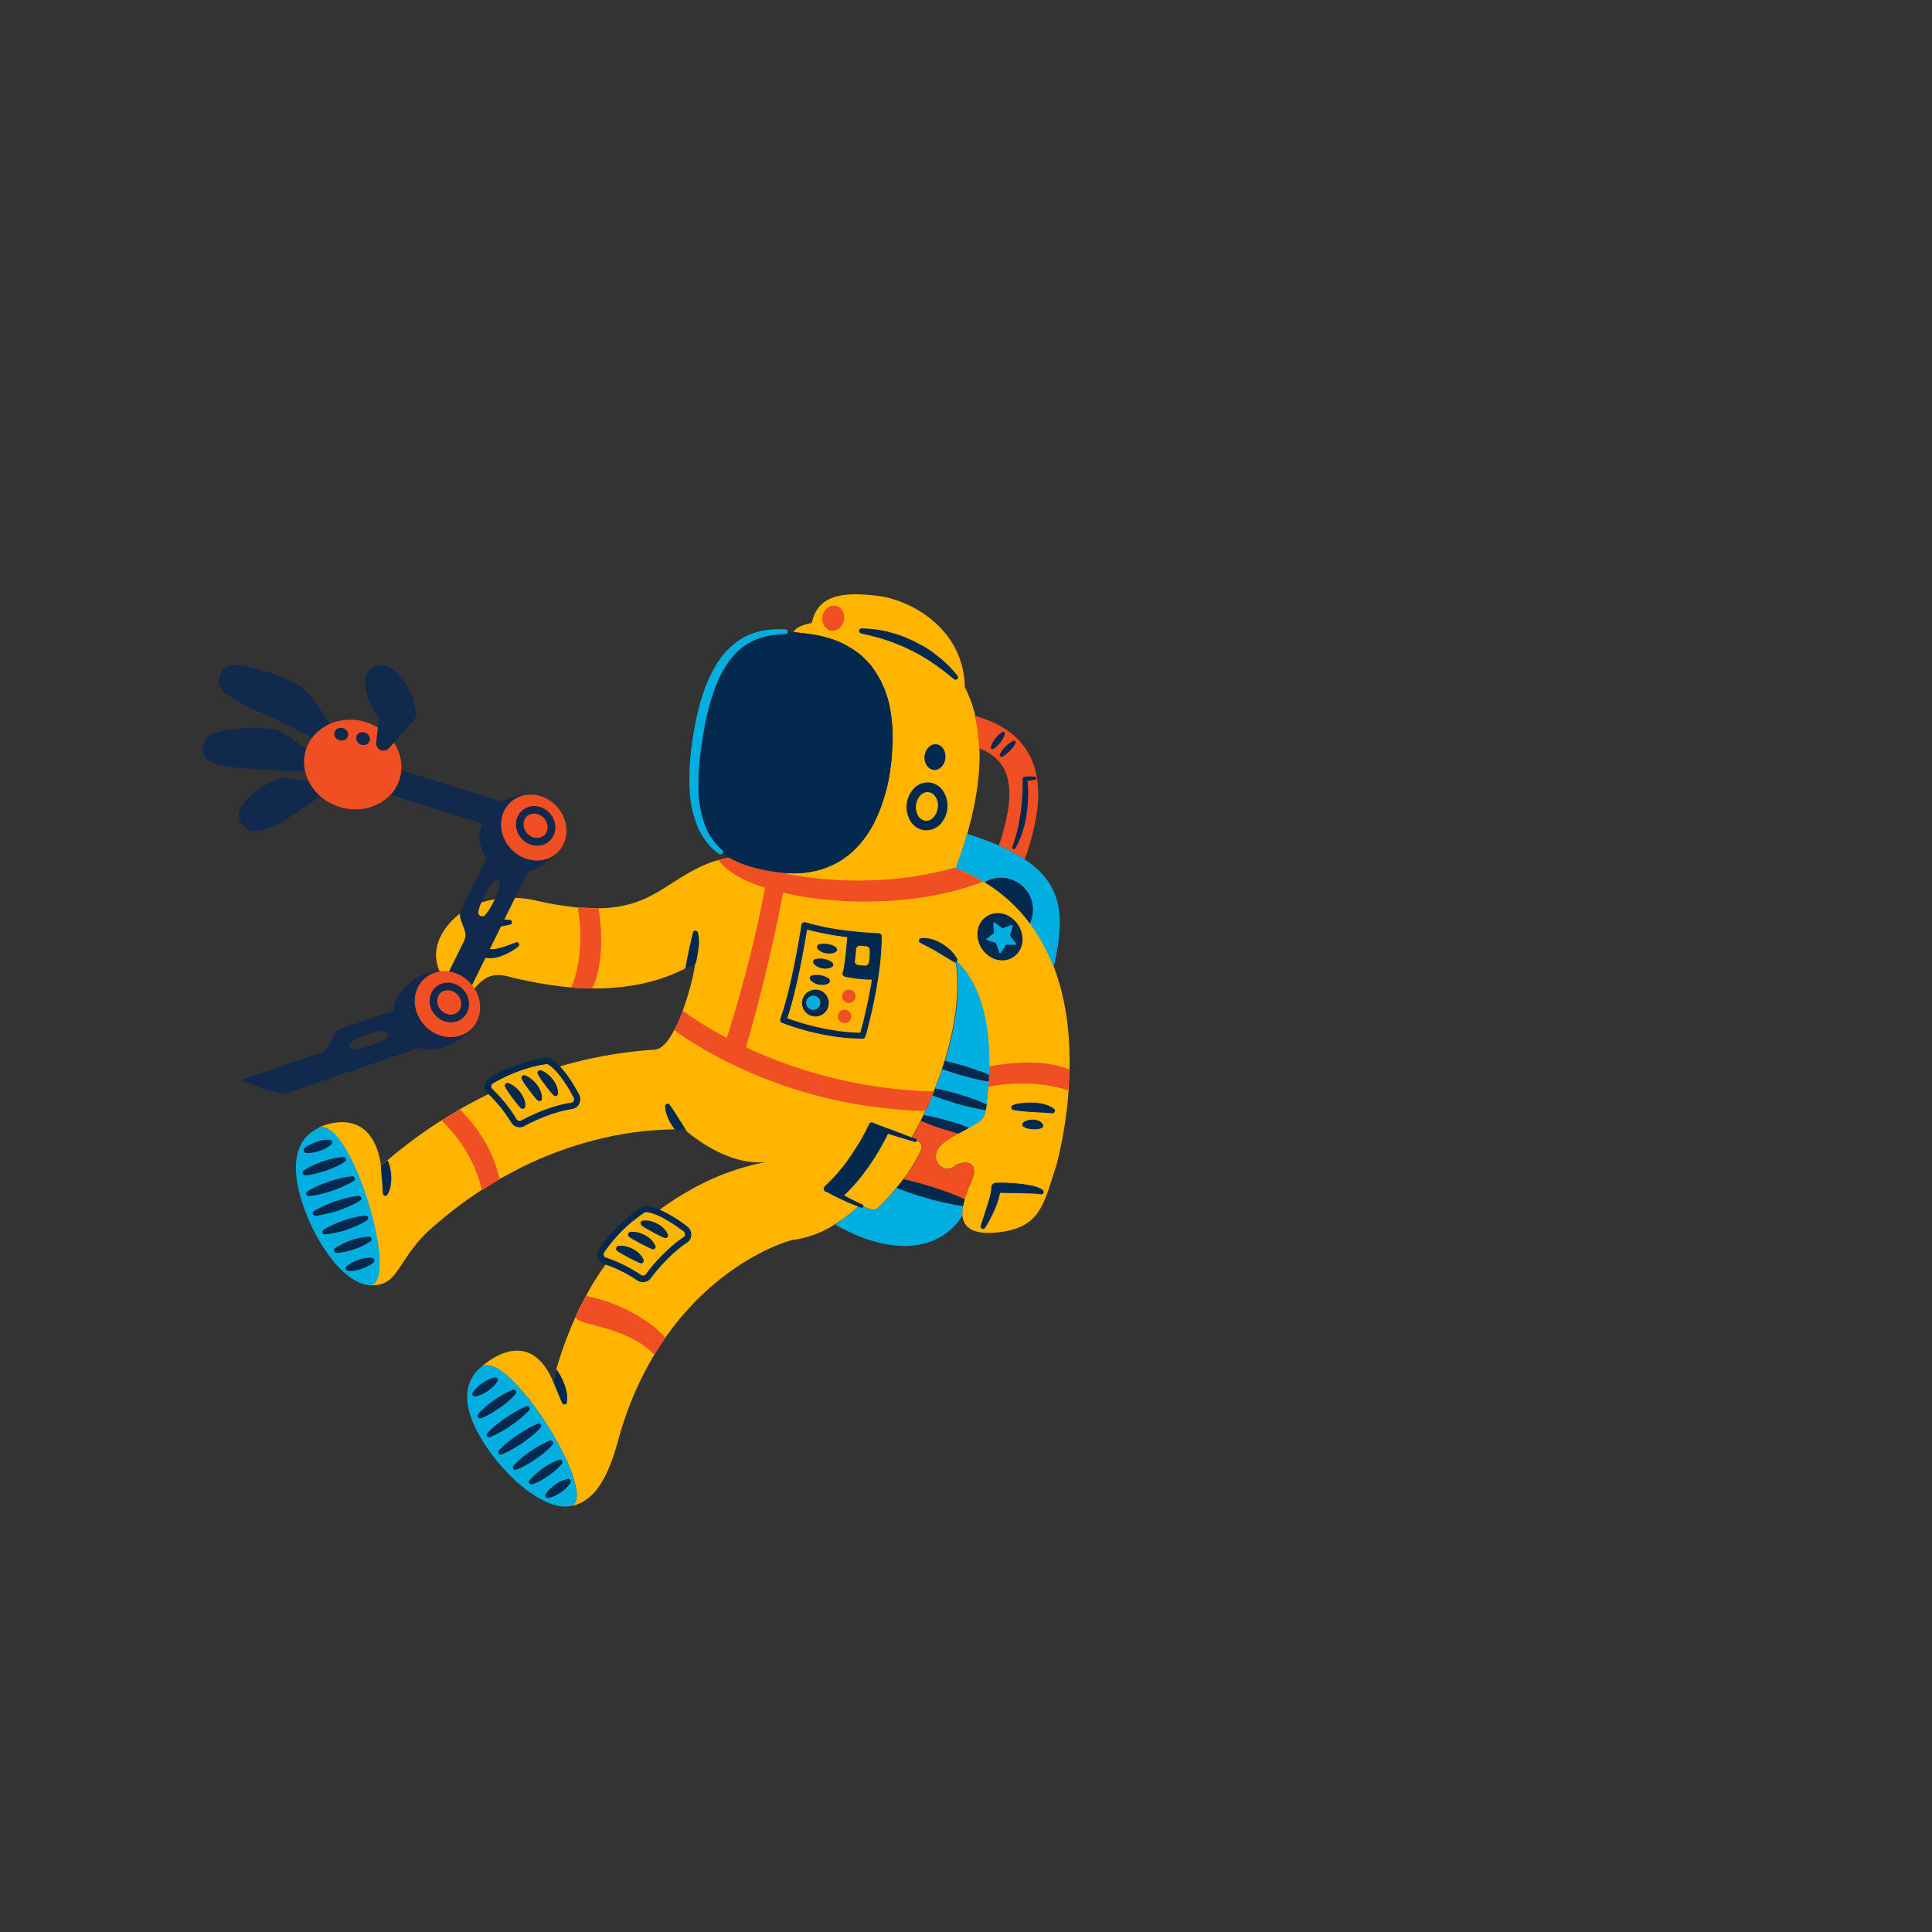 <?xml version="1.0" encoding="UTF-8"?>
<svg version="1.1" xmlns="http://www.w3.org/2000/svg" xmlns:xlink="http://www.w3.org/1999/xlink"
    viewBox="0 0 1500 1500" width="1500" height="1500" x="0px" y="0px">
    <rect x="0" y="0" width="1500" height="1500" fill="#333333" stroke="none"/>
    <!-- ITEM 1 -->
    <g
        transform="translate(214.0 518.0) scale(0.953 0.955) rotate(341.259 339.358 315.606)">
        <g transform="translate(-0.0 -0.0)">
            <title>astronaut</title>
            <g id="Layer_2-i1" data-name="Layer 2">
                <g id="astronaut-i1">
                    <path
                        d="M604.559,11.438c-33.04-16.676-49.56-14.494-60,2.493-8.727-1.091-14.805-.156-16.364,2.494,4.831,2.026,9.507,4.363,14.338,6.857A105.838,105.838,0,0,1,555.778,31.7l.156.156h0l.312.155c1.714,1.4,3.428,2.806,4.987,4.208l.156.156.156.156a60.075,60.075,0,0,1,8.415,9.351l.156.156c.156.156.156.156.156.311,1.4,1.871,2.8,3.9,4.052,5.923a79.842,79.842,0,0,1,5.3,11.065V63.8a51.714,51.714,0,0,1,1.87,6.546V70.5a69.089,69.089,0,0,1,1.87,13.87v.156c.624,15.117-2.961,32.416-11.688,52.209v.312c-.624,1.558-1.4,3.117-2.182,4.675s-1.715,3.429-2.494,5.143a1.183,1.183,0,0,0-.312.624c-.779,1.4-1.4,2.805-2.181,4.207v.156l-.935,1.559c-.624,1.091-1.091,2.026-1.715,2.961-.311.623-.779,1.247-1.091,1.87-.467.935-1.091,1.714-1.558,2.494-.468.623-.779,1.246-1.247,1.87a23.746,23.746,0,0,1-1.714,2.493L555,166.818l-.467.779-.156.156c-28.209,39.273-63.119,45.352-94.911,32.1,0,0-23.378-8.259-40.209-26.805a96.1,96.1,0,0,0-11.533-1.091h0c-14.494-.312-27.429,2.961-38.962,5.766-18.39,4.52-36,9.039-63.741,0h0l-15.585-6.078a259.035,259.035,0,0,1-29.767-15.9c-23.845-14.806-55.793-18.858-78.547-1.715-30.7,23.066-6.7,61.56,9.662,52.053,16.52-9.506,24-.935,34.91,5.455a340.1,340.1,0,0,0,38.027,20.1s11.377,4.832,15.9,6.234a184.7,184.7,0,0,0,41.768,9.663c5.143.467,10.13.779,14.805.779a145.307,145.307,0,0,0,20.1-1.4s3.585-.311,9.351-1.4v.156c-3.428,7.169-12,20.883-21.818,32.883a75.9,75.9,0,0,1-11.689,12.78c-7.325,7.013-14.338,11.377-19.793,10.13l-.623-.156a361.394,361.394,0,0,0-139.8-9.195q-12.858,1.636-26.183,4.208l-16.987,3.74a401.818,401.818,0,0,0-51.9,16.52,45.864,45.864,0,0,0-6.546,2.182,8.779,8.779,0,0,1,.624-1.87c6.857-45.04-29.923-44.728-39.9-43.326,28.831-4.519,24.312,141.666-.624,134.5,21.351,8.727,26.338-9.819,56.885-25.092a350.707,350.707,0,0,1,54.39-18.857l16.52-3.741h0l1.715-.311,18.7-2.961a303.7,303.7,0,0,1,69.352-1.247,268.332,268.332,0,0,1,58.6,12.156s3.429,1.247,8.26,2.494c.156.779.312,1.4.468,2.181,4.831,7.949,24.935,38.5,53.767,44.417a200.591,200.591,0,0,0-66.859,1.714,221.536,221.536,0,0,0-27.9,7.013c-1.715.468-3.585,1.247-5.611,1.871a25.357,25.357,0,0,0-5.455-3.585,2.6,2.6,0,0,0-1.87-.156,119.13,119.13,0,0,0-41.455,20.105,3.179,3.179,0,0,0-1.247,2.337,2.8,2.8,0,0,0,1.091,2.338c.935.623,1.714,1.4,2.805,2.182-1.558.935-3.117,2.026-4.519,2.961A210.889,210.889,0,0,0,194.68,472.9c-6.39,6.078-7.169,6.546-12.78,12.624a312.383,312.383,0,0,0-29.455,36.313,62.857,62.857,0,0,0-5.611,9.974c0-1.247-.156-2.65-.156-4.052C141.691,483.5,104.6,496.28,94.625,500.488c26.494-9.975,59.222,130.911,33.352,130.444,22.909,2.961,39.9-18.078,54.079-38.806a276.375,276.375,0,0,1,50.027-56.105s6.39-5.611,13.091-10.286c61.56-45.04,120-42.547,124.211-41.611h-.156a84.278,84.278,0,0,0,36.78-1.247,136.926,136.926,0,0,0,22.13-7.481,6.906,6.906,0,0,0,1.247-.467s.779.623,2.182,1.714a.545.545,0,0,0,.312.156,66.617,66.617,0,0,0,5.922,4.519,5.069,5.069,0,0,0,5.143.312c3.74-1.87,11.065-5.455,19.325-10.6,2.493-1.558,4.987-3.116,7.48-4.831a128.989,128.989,0,0,0,21.819-18.234,5.332,5.332,0,0,0-.312-7.325c-.155-.156-.311-.312-.467-.312l-.779-.467s-3.9-2.494-2.806-3.585c3.9-3.428,7.481-6.857,11.221-10.441l3.741-3.741c.935-.935,1.714-1.87,2.649-2.805,0,0,9.974-10.753,11.533-12.779l1.714-2.026c3.741-4.364,7.169-8.728,10.6-13.248,1.4-1.87,2.649-3.584,4.052-5.454,16.208-22.442,27.9-45.663,32.728-65.924h0A39.113,39.113,0,0,0,567,310.354l.935,2.026h0c.468.779.78,1.714,1.247,2.493l.779,1.715a60.491,60.491,0,0,1,3.585,10.6c5.766,23.066.467,50.339-7.948,74.5l-6.078,15.585c-1.871,4.52-3.9,8.883-5.923,12.935l-2.026,3.9c0,.155-.155.155-.155.311-.156.312-.312.468-.312.779-3.273,6.079-7.948,6.858-16.988,8.416-2.805.468-6.078.935-9.818,1.715-3.273.623-7.013,1.4-11.065,2.493-21.819,5.922-11.845,26.183-.156,21.663,5.3-2.026,23.845.467,7.325,17.922a74.494,74.494,0,0,0-8.416,10.13c-1.091,1.559-2.026,3.117-2.961,4.676a28.949,28.949,0,0,0-2.961,7.169c-2.65,11.065,4.987,18.39,22.6,22.442,35.221,7.948,43.17-10.442,62.806-36a340.567,340.567,0,0,0,29.144-54.7l6.234-16.053c10.753-29.611,15.584-57.351,14.649-82.911a144.213,144.213,0,0,0-4.207-30.546,95.766,95.766,0,0,0-2.806-9.506,131.35,131.35,0,0,0-24-43.326c-.312-.312-.468-.623-.78-.935a175.06,175.06,0,0,0-18.857-18.39c.312.312.623.467.935.779h0l.623-.623c6.234-7.793,12-15.429,17.144-22.754,16.052-23.221,26.182-44.1,31.793-62.962a122.819,122.819,0,0,0,5.143-25.871,98.976,98.976,0,0,0-.624-24.468C660.508,57.568,626.377,22.5,604.559,11.438Z"
                        fill="#ffb400" />
                    <path
                        d="M654.586,175.389c-1.559-7.636-5.923-14.649-13.4-21.351-5.611,18.858-15.9,39.741-31.793,62.962q11.221,8.183,21.507,17.3C649.6,209.832,657.391,190.351,654.586,175.389Z"
                        fill="none" />
                    <path
                        d="M654.586,175.389c2.961,14.962-4.832,34.287-23.845,58.911a133.142,133.142,0,0,1,16.364,17.455h0c25.247-32.1,35.066-57.82,30.546-80.885-3.273-16.52-13.559-30.546-31.637-42.7h0a122.681,122.681,0,0,1-5.143,25.871C648.663,160.74,653.027,167.909,654.586,175.389Z"
                        fill="#f04e23" />
                    <path
                        d="M647.105,251.755A144.558,144.558,0,0,0,630.741,234.3,254.616,254.616,0,0,0,609.234,217c-5.143,7.325-10.753,14.962-17.143,22.754l-.624.624h0a136.692,136.692,0,0,1,17.923,17.61,4.148,4.148,0,0,1,.779.935,21.743,21.743,0,0,1,5.455-.623,25.807,25.807,0,0,1,25.87,25.871,26.131,26.131,0,0,1-7.324,18.078c1.091,3.117,1.87,6.39,2.805,9.507a144.261,144.261,0,0,1,4.208,30.546C663,307.392,670.17,281.521,647.105,251.755Z"
                        fill="#00aee0" />
                    <path
                        d="M641.65,284.327a25.906,25.906,0,0,0-25.87-25.871,20.942,20.942,0,0,0-5.455.623,128.612,128.612,0,0,1,24,43.326A26.131,26.131,0,0,0,641.65,284.327Z"
                        fill="#04294f" />
                    <path
                        d="M565.6,401.836c-.78,2.182-1.559,4.363-2.338,6.389-.624,1.715-1.247,3.273-1.87,4.832s-1.247,2.805-1.715,4.208a140.841,140.841,0,0,1,24,5.454c11.221,3.585,24.78,9.195,36.78,18.39h0l1.247-3.272c1.714-4.208,3.428-8.572,4.987-12.78-9.351-7.792-21.195-13.247-31.949-16.676A187.419,187.419,0,0,0,565.6,401.836Z"
                        fill="#f04e23" />
                    <path
                        d="M574.48,52.425l.312.624,2.182,4.208c.623,1.4,1.246,2.961,1.87,4.363l.779,2.027a52.014,52.014,0,0,0-5.143-11.222Z"
                        fill="#fff" />
                    <path
                        d="M583.831,84.53v4.676a62.779,62.779,0,0,1-.624,9.35,127.865,127.865,0,0,1-10.286,36.157c-.311.623-.467,1.4-.779,2.026C580.87,117.1,584.454,99.647,583.831,84.53Z"
                        fill="#fff" />
                    <path
                        d="M582.74,75.179q.234,1.168.467,2.338l.156,2.338.468,4.675a69.161,69.161,0,0,0-1.87-13.87Z"
                        fill="#fff" />
                    <path d="M571.051,139.077,569.8,141.57h0c.779-1.558,1.4-3.117,2.181-4.675Z"
                        fill="#fff" />
                    <path
                        d="M580.4,65.984c.468,1.559.935,2.961,1.247,4.52-.468-2.182-1.247-4.364-1.87-6.546Z"
                        fill="#fff" />
                    <path
                        d="M545.336,394.2c3.741,2.65,7.481,5.455,11.066,8.26,2.337,1.87,4.675,3.9,7.013,5.922.779-2.182,1.558-4.208,2.337-6.389,8.572-24.157,13.715-51.43,7.949-74.5a62.984,62.984,0,0,0-5.611-14.805.572.572,0,0,1-.467.156h-.468c-3.273,21.818-15.9,48-34.131,73.248l.936.468C537.7,389.056,541.44,391.55,545.336,394.2Z"
                        fill="#00aee0" />
                    <path
                        d="M540.817,400.433c3.74,2.494,7.637,5.143,11.533,7.637a103.823,103.823,0,0,0,9.039,5.143c.623-1.559,1.247-3.273,1.87-4.832a87.856,87.856,0,0,0-7.013-5.922c-3.585-2.961-7.325-5.61-11.065-8.26s-7.637-5.143-11.533-7.636l-.935-.468a61.673,61.673,0,0,1-4.052,5.455c.312.312.623.467.935.779C533.336,395.134,537.077,397.784,540.817,400.433Z"
                        fill="#04294f" />
                    <path
                        d="M534.116,414.927c3.74,2.649,7.48,5.455,11.065,8.26a94.337,94.337,0,0,1,8.415,7.325c2.026-4.052,4.052-8.416,5.923-12.936.623-1.4,1.246-2.805,1.714-4.208a103.554,103.554,0,0,1-9.039-5.142c-3.9-2.338-7.637-4.988-11.533-7.637s-7.481-5.455-11.065-8.26c-.312-.312-.624-.467-.935-.779-3.429,4.519-6.857,8.883-10.6,13.247,1.4.779,2.961,1.714,4.364,2.493C526.479,409.628,530.375,412.278,534.116,414.927Z"
                        fill="#00aee0" />
                    <path
                        d="M518.687,412.9c3.584,2.961,7.324,5.61,11.065,8.26s7.636,5.143,11.532,7.636c3.429,2.026,6.7,4.052,10.286,5.923,0-.156.156-.156.156-.312l2.026-3.9c-2.649-2.494-5.61-4.988-8.416-7.325-3.584-2.961-7.324-5.611-11.065-8.26s-7.636-5.143-11.533-7.637a39.582,39.582,0,0,0-4.363-2.493l-1.715,2.026c-.779.935-1.558,1.714-2.337,2.649C515.725,410.563,517.128,411.81,518.687,412.9Z"
                        fill="#04294f" />
                    <path
                        d="M529.752,421.161c-3.741-2.65-7.481-5.455-11.065-8.26-1.4-1.247-2.962-2.338-4.364-3.585-2.961,3.429-6.078,6.858-9.351,10.131h0c-.935.935-1.714,1.87-2.649,2.805,2.805,1.558,5.454,3.117,8.1,4.675,3.9,2.338,7.636,4.987,11.532,7.637s7.481,5.454,11.066,8.26l1.091.935c9.039-1.4,13.558-2.182,16.987-8.416a1.191,1.191,0,0,0,.312-.779,110.511,110.511,0,0,1-10.286-5.922A129.791,129.791,0,0,1,529.752,421.161Z"
                        fill="#00aee0" />
                    <path
                        d="M521.959,434.564c-3.74-2.65-7.636-5.143-11.532-7.637-2.65-1.558-5.3-3.273-8.105-4.675l-3.74,3.74c2.494,2.338,5.143,4.52,7.793,6.7,3.584,2.961,7.324,5.61,11.065,8.259,2.182,1.559,4.519,3.117,6.7,4.676,3.741-.779,7.013-1.247,9.819-1.714l-1.091-.936A92.657,92.657,0,0,0,521.959,434.564Z"
                        fill="#04294f" />
                    <path
                        d="M506.53,432.538c-2.649-2.182-5.3-4.364-7.792-6.7-3.584,3.585-7.325,7.013-11.221,10.442l2.494,2.026h0a1.172,1.172,0,0,1,.311,1.559l.78.467a5.045,5.045,0,0,1,1.091,7.169c-.156.156-.156.312-.312.468A122.134,122.134,0,0,1,470.062,466.2l1.4.935c4.987,3.117,9.818,6.234,14.649,9.662s9.507,6.858,14.027,10.6c4.052,3.273,7.948,6.546,11.844,10.286a88.036,88.036,0,0,1,8.416-10.13c16.52-17.455-2.026-19.949-7.325-17.923-11.533,4.52-21.663-15.74.156-21.662a106.2,106.2,0,0,1,11.065-2.494c-2.338-1.558-4.52-2.961-6.7-4.675C513.855,438.148,510.115,435.5,506.53,432.538Z"
                        fill="#f04e23" />
                    <path
                        d="M504.972,419.447h0c3.117-3.273,6.234-6.7,9.351-10.131.779-.935,1.558-1.714,2.338-2.649-2.962-1.091-5.767-2.182-8.728-3.273a383.289,383.289,0,0,1-124.99-79.95h0s36.469-51.273,69.041-109.405c25.091,15.741,59.222,30.079,95.534,38.027a258.11,258.11,0,0,0,61.872,6.078,136.7,136.7,0,0,0-17.923-17.611c-.311-.311-.623-.467-.935-.779A284.282,284.282,0,0,1,556.09,235.7a314.375,314.375,0,0,1-96.625-35.221l.155-.468a79.772,79.772,0,0,1-8.259-3.9c-2.65-1.4-5.3-2.8-7.949-4.364-9.351-5.454-17.61-11.377-24-18.546a77.382,77.382,0,0,0-8.416-.935h0c2.338,9.507,11.689,20.572,25.871,31.482.779.623,1.714,1.246,2.493,1.87-7.013,12.467-14.182,24.468-21.195,35.689h0c-25.4,40.676-47.533,69.975-47.533,69.975-17.923-19.013-26.806-32.572-26.806-32.572a113.676,113.676,0,0,1-11.689,12.78C332.449,291.652,388.242,377.056,504.972,419.447Z"
                        fill="#f04e23" />
                    <path
                        d="M486.114,476.954c-4.831-3.428-9.662-6.545-14.649-9.662l-1.4-.935c-2.493,1.714-4.987,3.272-7.481,4.831,1.247,1.091,2.494,2.182,3.9,3.273,4.519,3.74,9.195,7.169,14.026,10.6s9.663,6.546,14.65,9.663a150.53,150.53,0,0,0,13.87,7.792,47.577,47.577,0,0,1,2.961-4.675,151.315,151.315,0,0,0-11.844-10.286C495.465,483.812,490.79,480.383,486.114,476.954Z"
                        fill="#04294f" />
                    <path
                        d="M495,494.721c-4.987-3.117-9.819-6.234-14.65-9.663s-9.507-6.857-14.026-10.6c-1.247-1.091-2.65-2.182-3.9-3.273-8.26,4.987-15.585,8.727-19.326,10.6a5.464,5.464,0,0,1-5.142-.312c-2.026-1.4-4.053-2.961-6.234-4.676h0a1.234,1.234,0,0,1-1.715.156l-1.87-1.4a142.242,142.242,0,0,1-22.13,7.48l.311,1.247c41.768,45.819,79.171,42.547,99.587,25.4a31.652,31.652,0,0,1,2.961-7.169C504.037,500.176,499.517,497.37,495,494.721Z"
                        fill="#00aee0" />
                    <path
                        d="M443.412,191.6c2.494,1.559,5.3,2.961,7.948,4.364a79.886,79.886,0,0,0,8.26,3.9c31.793,13.247,66.7,7.325,94.912-32.1l.155-.156.468-.779L556.4,165.1c.623-.779,1.091-1.714,1.714-2.493.467-.624.779-1.247,1.247-1.871a21.791,21.791,0,0,0,1.558-2.493c.312-.623.779-1.247,1.091-1.87a28.916,28.916,0,0,0,1.714-2.961l.935-1.559V151.7c.78-1.4,1.559-2.8,2.182-4.208a1.177,1.177,0,0,0,.312-.623c.935-1.714,1.714-3.429,2.494-5.143h0l1.246-2.494.935-2.026V136.9a10.841,10.841,0,0,0,.78-2.026A133.2,133.2,0,0,0,582.9,98.712c.312-3.117.624-6.234.624-9.351V84.53l-.468-4.675-.155-2.338-.468-2.338-.935-4.519V70.5c-.468-1.559-.935-2.961-1.247-4.52l-.623-2.026v-.467l-.779-2.026c-.624-1.4-1.247-2.962-1.871-4.364l-2.182-4.208-.311-.623h0a49.775,49.775,0,0,0-4.052-5.923c0-.156-.156-.156-.156-.311l-.156-.156a94.89,94.89,0,0,0-8.416-9.351l-.155-.156-.156-.156c-1.559-1.4-3.273-2.8-4.987-4.208l-.312-.156h0l-.156-.155a90.6,90.6,0,0,0-13.247-8.416c-4.831-2.494-9.663-4.831-14.338-6.857-1.4-.624-2.961-1.247-4.364-1.715h0a1.852,1.852,0,0,1-2.337,1.091h0c-8.728-2.649-17.767-4.364-26.494-3.273a51.127,51.127,0,0,0-12.78,3.117,55.737,55.737,0,0,0-11.533,6.39,95.55,95.55,0,0,0-19.169,18.858,208.381,208.381,0,0,0-15.429,22.753,243.369,243.369,0,0,0-12.779,24.468,188.706,188.706,0,0,0-9.975,25.559,96.18,96.18,0,0,0-4.208,26.65,50.256,50.256,0,0,0,7.014,25.4h0a1.769,1.769,0,0,1-.624,2.493,58.778,58.778,0,0,0,3.9,4.831C425.957,180.376,434.217,186.3,443.412,191.6Z"
                        fill="#04294f" />
                    <path
                        d="M305.487,177.883a149.24,149.24,0,0,1-15.741-6.078s-4.052,34.442-25.87,60a167.381,167.381,0,0,0,15.9,6.234c20.416-21.819,25.715-60,25.715-60.157Z"
                        fill="#f04e23" />
                    <path
                        d="M194.679,473.058c-4.207,3.9-8.415,8.1-12.779,12.624-6.39,6.7,34.6,18.234,50.183,50.494q6.546-5.376,13.091-10.286l-.312-.311C229.9,492.383,195.3,473.214,194.679,473.058Z"
                        fill="#f04e23" />
                    <path
                        d="M146.055,296.483c-5.611,1.091-11.221,2.338-16.987,3.74,3.584,6.7,16.364,33.04,12.779,64.209,5.455-1.4,11.065-2.649,16.52-3.74h0C162.107,330.3,149.951,304.275,146.055,296.483Z"
                        fill="#f04e23" />
                    <path
                        d="M94.625,500.487l-.467.156c-9.351,3.9-24.78,14.806-18.546,50.183,6.078,35.377,29.611,76.989,52.365,79.95C153.847,631.4,121.119,490.513,94.625,500.487Z"
                        fill="#00aee0" />
                    <path
                        d="M31.351,273.729c-9.974,1.4-27.741,7.948-30.858,43.793s8.728,81.976,30.079,90.7C55.663,415.394,60.183,269.209,31.351,273.729Z"
                        fill="#00aee0" />
                    <path
                        d="M416.3,165.727h0a50.819,50.819,0,0,1-7.013-25.559,91.325,91.325,0,0,1,4.052-26.65,188.65,188.65,0,0,1,9.974-25.559c3.9-8.26,8.26-16.52,12.779-24.468A187.106,187.106,0,0,1,451.36,40.737a91.643,91.643,0,0,1,19.17-18.858,63.961,63.961,0,0,1,11.532-6.389,51.041,51.041,0,0,1,12.78-3.117c8.727-1.091,17.766.623,26.494,3.272h0a1.853,1.853,0,0,0,2.338-1.09h0a2.107,2.107,0,0,0-1.091-2.494,69.8,69.8,0,0,0-13.715-4.208,57.615,57.615,0,0,0-14.65-1.247,51.059,51.059,0,0,0-14.493,2.961,62.253,62.253,0,0,0-13.247,6.7c-8.26,5.454-14.962,12.468-21.2,19.792A184.461,184.461,0,0,0,429.23,59.594c-2.338,4.052-4.675,8.26-6.857,12.468L419.256,78.3c-1.091,2.182-2.026,4.364-2.961,6.39a184.149,184.149,0,0,0-9.819,26.806,89.265,89.265,0,0,0-3.273,28.676,56.993,56.993,0,0,0,2.806,14.338,48.109,48.109,0,0,0,6.545,12.935,2,2,0,0,0,2.494.623l.156-.155A1.432,1.432,0,0,0,416.3,165.727Z"
                        fill="#00aee0" />
                    <path
                        d="M234.888,184.273a1.933,1.933,0,0,0-2.026-1.871h0c-5.922.312-12,.624-17.3-.311a13.441,13.441,0,0,1-6.39-2.494,6.266,6.266,0,0,1-1.87-5.143,6.346,6.346,0,0,1,2.182-5.3,13.669,13.669,0,0,1,6.39-2.649c5.3-.779,11.065-.156,16.987.779h0a2.215,2.215,0,0,0,2.338-1.558,2.093,2.093,0,0,0-1.091-2.182,47.126,47.126,0,0,0-9.039-2.961,29.939,29.939,0,0,0-9.819-.78,18.305,18.305,0,0,0-10.441,3.9,14.486,14.486,0,0,0-3.741,4.987,15.372,15.372,0,0,0-1.247,5.766,18.821,18.821,0,0,0,.936,5.922,12.211,12.211,0,0,0,3.74,5.143,13.512,13.512,0,0,0,5.143,2.65,29.805,29.805,0,0,0,5.143.935,48.707,48.707,0,0,0,18.857-2.805A1.951,1.951,0,0,0,234.888,184.273Z"
                        fill="#04294f" />
                    <path
                        d="M190.472,320.951c8.883-1.559,26.182-3.585,43.169-.624a2.815,2.815,0,0,0,3.273-3.272c-1.4-8.728-4.675-24.468-10.909-32.105a2.378,2.378,0,0,0-1.715-.935,97.329,97.329,0,0,0-20.1-1.714,131.327,131.327,0,0,0-25.871,2.649,2.653,2.653,0,0,0-2.026,1.559,2.393,2.393,0,0,0,0,2.493,119.76,119.76,0,0,1,10.91,29.767A2.831,2.831,0,0,0,190.472,320.951Zm26.65-33.819a2.808,2.808,0,0,1,1.558.312,16.546,16.546,0,0,1,4.208,4.519,25.173,25.173,0,0,1,2.649,5.455,24.7,24.7,0,0,1,1.247,6.078,14.153,14.153,0,0,1-.935,6.234,1.968,1.968,0,0,1-2.649,1.247h0a1.881,1.881,0,0,1-1.091-1.091l-.156-.156c-.78-1.715-1.4-3.273-2.026-4.987-.624-1.559-1.091-3.117-1.715-4.832a46.517,46.517,0,0,1-1.558-4.987,29.225,29.225,0,0,1-1.247-5.3v-.311a2.242,2.242,0,0,1,1.715-2.182Zm-13.715-.312a2.806,2.806,0,0,1,1.558.312,16.534,16.534,0,0,1,4.208,4.52,25.194,25.194,0,0,1,2.65,5.454,26.342,26.342,0,0,1,1.247,6.078,14.154,14.154,0,0,1-.936,6.234,1.967,1.967,0,0,1-2.649,1.247h0a1.881,1.881,0,0,1-1.091-1.091l-.156-.156c-.779-1.714-1.4-3.273-2.026-4.987-.623-1.559-1.091-3.117-1.714-4.831a46.661,46.661,0,0,1-1.559-4.987,29.18,29.18,0,0,1-1.246-5.3V289a2.08,2.08,0,0,1,1.714-2.182Zm-16.676,3.9a2.089,2.089,0,0,1,1.715-2.337h0a2.814,2.814,0,0,1,1.558.311,16.564,16.564,0,0,1,4.208,4.52,25.129,25.129,0,0,1,2.649,5.455,26.29,26.29,0,0,1,1.247,6.078,14.153,14.153,0,0,1-.935,6.234,2.149,2.149,0,0,1-2.649,1.246,1.878,1.878,0,0,1-1.091-1.091l-.156-.155c-.779-1.715-1.4-3.273-2.026-4.988-.624-1.558-1.091-3.117-1.715-4.831a46.817,46.817,0,0,1-1.558-4.987,29.245,29.245,0,0,1-1.247-5.3Z"
                        fill="#ffb400" />
                    <path
                        d="M190,326.25a3.036,3.036,0,0,0,1.247-.156c8.571-1.4,25.247-3.429,41.455-.624a7.468,7.468,0,0,0,6.858-2.181,8.461,8.461,0,0,0,2.337-7.014c-1.247-8.259-3.584-18.39-7.325-26.494a40.879,40.879,0,0,0-4.675-7.948,8.123,8.123,0,0,0-4.675-2.805,124.379,124.379,0,0,0-48,.935,8.009,8.009,0,0,0-6.234,9.507,7.8,7.8,0,0,0,.779,2.026h0q.234.467.467.935a115.711,115.711,0,0,1,9.975,27.429A7.991,7.991,0,0,0,190,326.25ZM176.289,289a2.393,2.393,0,0,1,0-2.493,2.653,2.653,0,0,1,2.026-1.559,131.327,131.327,0,0,1,25.871-2.649,108.293,108.293,0,0,1,20.1,1.714,3.714,3.714,0,0,1,1.715.935c6.078,7.637,9.506,23.377,10.909,32.105a2.815,2.815,0,0,1-3.273,3.272c-16.831-2.961-34.286-.779-43.169.624a2.82,2.82,0,0,1-3.273-2.338A118.664,118.664,0,0,0,176.289,289Z"
                        fill="#04294f" />
                    <path
                        d="M189.536,301.314c.624,1.559,1.091,3.273,1.715,4.831a41.85,41.85,0,0,0,2.026,4.987l.156.156a1.939,1.939,0,0,0,2.805.935,2.454,2.454,0,0,0,1.091-1.091,14.151,14.151,0,0,0,.935-6.233,21.136,21.136,0,0,0-1.247-6.078,25.129,25.129,0,0,0-2.649-5.455,16.564,16.564,0,0,0-4.208-4.52,1.815,1.815,0,0,0-1.559-.311,2.088,2.088,0,0,0-1.714,2.337h0v.312a52.745,52.745,0,0,0,1.247,5.3C188.446,298.041,189.069,299.6,189.536,301.314Z"
                        fill="#04294f" />
                    <path
                        d="M201.693,289.47c.311,1.714.779,3.584,1.246,5.3s1.091,3.273,1.559,4.988c.623,1.558,1.091,3.272,1.714,4.831a42.087,42.087,0,0,0,2.026,4.987l.156.156a3.65,3.65,0,0,0,1.091,1.091,1.967,1.967,0,0,0,2.649-1.247h0a14.154,14.154,0,0,0,.936-6.234,21.136,21.136,0,0,0-1.247-6.078,25.223,25.223,0,0,0-2.65-5.455,16.545,16.545,0,0,0-4.208-4.519,1.81,1.81,0,0,0-1.558-.312,2.09,2.09,0,0,0-1.714,2.338Z"
                        fill="#04294f" />
                    <path
                        d="M215.407,289.47v.311c.312,1.715.779,3.585,1.247,5.3s1.091,3.273,1.558,4.987a44.022,44.022,0,0,0,1.715,4.832,41.986,41.986,0,0,0,2.026,4.987l.156.156a1.881,1.881,0,0,0,1.091,1.091,1.968,1.968,0,0,0,2.649-1.247h0a14.153,14.153,0,0,0,.935-6.234,21.1,21.1,0,0,0-1.247-6.078,25.173,25.173,0,0,0-2.649-5.455,16.546,16.546,0,0,0-4.208-4.519,2.207,2.207,0,0,0-2.961.467,2.094,2.094,0,0,0-.312,1.4Z"
                        fill="#04294f" />
                    <path
                        d="M613.13,323.912c9.351-2.494,14.65-13.247,11.689-23.845s-12.78-16.987-22.286-14.338-14.65,13.247-11.689,23.845C593.649,320.172,603.623,326.561,613.13,323.912Z"
                        fill="#04294f" />
                    <path
                        d="M448.088,296.639A10.909,10.909,0,1,0,459,307.548h0A10.842,10.842,0,0,0,448.088,296.639Zm-1.559,15.74a5.611,5.611,0,1,1,5.611-5.61h0a5.587,5.587,0,0,1-5.611,5.61Z"
                        fill="#04294f" />
                    <circle cx="475.673" cy="311.132" r="5.455" fill="#f04e23" />
                    <path
                        d="M467.1,320.016a5.455,5.455,0,1,0,5.455,5.454h0A5.42,5.42,0,0,0,467.1,320.016Z"
                        fill="#f04e23" />
                    <circle cx="446.529" cy="306.769" r="5.611" fill="#00aee0" />
                    <path
                        d="M466.166,269.677a11.687,11.687,0,0,0,3.117,2.338,14.291,14.291,0,0,0,3.584,1.4,8.982,8.982,0,0,0,4.052.156,2.209,2.209,0,0,0,.935-.312,2.132,2.132,0,0,0,.624-3.116h0v-.156a10.108,10.108,0,0,0-2.494-2.65,14.667,14.667,0,0,0-2.805-1.87,11.269,11.269,0,0,0-3.117-1.4,14.819,14.819,0,0,0-3.584-.779h-.312a1.975,1.975,0,0,0-.935.156,2.3,2.3,0,0,0-1.247,2.961h0A9.289,9.289,0,0,0,466.166,269.677Z"
                        fill="#04294f" />
                    <path
                        d="M459.309,280.275a13.642,13.642,0,0,0,6.7,3.74,8.921,8.921,0,0,0,4.052.156,2.213,2.213,0,0,0,.935-.312,2.153,2.153,0,0,0,.624-3.117v-.156a13.953,13.953,0,0,0-5.3-4.675,11.24,11.24,0,0,0-3.117-1.4,13.37,13.37,0,0,0-3.585-.779h-.311a1.973,1.973,0,0,0-.935.156,2.3,2.3,0,0,0-1.247,2.961h0A8.638,8.638,0,0,0,459.309,280.275Z"
                        fill="#04294f" />
                    <path
                        d="M464.14,295.392a2.152,2.152,0,0,0,.623-3.117v-.156a13.524,13.524,0,0,0-2.493-2.649,14.6,14.6,0,0,0-2.806-1.871,11.244,11.244,0,0,0-3.116-1.4,14.723,14.723,0,0,0-3.585-.779h-.312a1.988,1.988,0,0,0-.935.155,2.306,2.306,0,0,0-1.247,2.962h0a8.446,8.446,0,0,0,2.338,3.428,11.666,11.666,0,0,0,3.117,2.338,14.323,14.323,0,0,0,3.585,1.4,8.995,8.995,0,0,0,4.052.155C463.517,295.7,463.828,295.7,464.14,295.392Z"
                        fill="#04294f" />
                    <path
                        d="M514.323,280.275c.312-1.091.779-2.026,1.091-2.961l.156-.468c.311-1.091.779-2.182,1.091-3.273A2.68,2.68,0,0,0,515.1,270.3c-1.558-.623-3.273-1.246-4.831-1.87l-.624-.312c-1.558-.623-3.117-1.246-4.519-1.87l-.779-.311c-1.4-.624-2.962-1.247-4.364-1.871l-.935-.467L495,261.729a206.272,206.272,0,0,1-33.352-18.858,2.705,2.705,0,0,0-2.182-.467,2.411,2.411,0,0,0-1.714,1.246c-.156.468-23.533,45.2-40.832,66.859a2.5,2.5,0,0,0,.312,3.584c1.091.936,26.961,22.91,57.975,33.2a1.4,1.4,0,0,0,.779.156,2.663,2.663,0,0,0,2.026-1.091c1.091-1.559,24.157-34.754,36.157-65.924Zm-91.95,31.637c15.117-19.637,33.351-53.456,38.494-63.119a239.268,239.268,0,0,0,28.988,16.364c-2.494,5.923-9.507,21.663-12.78,26.183a2.364,2.364,0,0,0-.467,2.026,2.77,2.77,0,0,0,1.247,1.714c.467.312,10.909,6.39,19.948,9.195a405.989,405.989,0,0,1-22.754,37.871c-24.78-8.727-46.287-25.091-52.676-30.234Zm77.612-21.663a3.057,3.057,0,0,1-3.585,1.558,44.1,44.1,0,0,1-5.61-2.493,2.884,2.884,0,0,1-1.247-3.9h0c1.4-2.494,2.961-6.234,4.052-8.728a2.929,2.929,0,0,1,3.74-1.558h0c1.559.623,3.117,1.246,4.832,2.026a3.091,3.091,0,0,1,1.714,3.74,59.571,59.571,0,0,1-3.9,9.351Z"
                        fill="#04294f" />
                    <path
                        d="M431.724,474.928h0q-5.845-5.376-11.221-11.221l-.468-.623c26.494-11.845,47.689-33.507,49.871-35.845l3.273,2.338,7.637,5.454c2.493,1.87,5.143,3.585,7.636,5.455a1.4,1.4,0,0,0,1.714-.156c.156-.156.156-.156.156-.312a1.24,1.24,0,0,0-.311-1.558h0l-2.494-2.026-4.675-3.9-7.169-5.922L463.517,416.8c-.78-.779-1.559-1.4-2.338-2.182a2.458,2.458,0,0,0-3.429.312,156.041,156.041,0,0,1-14.961,13.715l-.156.155c-1.091.78-2.026,1.715-3.117,2.494-1.559,1.247-3.117,2.494-4.831,3.74a140.808,140.808,0,0,1-27.274,16.053,2.7,2.7,0,0,0-.623,4.519s.467.312,1.247.935c3.117,3.429,6.389,6.7,9.818,9.975s6.857,6.233,10.442,9.2l1.87,1.4a1.233,1.233,0,0,0,1.714-.156h0a1.61,1.61,0,0,0-.155-2.026Z"
                        fill="#04294f" />
                    <path
                        d="M573.857,437.837a1.955,1.955,0,0,0-1.715.935,2.031,2.031,0,0,0,.624,2.805h0a64.787,64.787,0,0,0,7.325,3.74c2.493,1.091,4.831,2.182,7.324,3.117l7.325,2.961c2.338.935,4.676,1.87,7.169,2.961h.156a1.945,1.945,0,0,0,2.65-1.091,1.971,1.971,0,0,0-.156-1.87,21.588,21.588,0,0,0-6.39-6.078,35.3,35.3,0,0,0-7.637-3.9,48.75,48.75,0,0,0-8.1-2.494A26.448,26.448,0,0,0,573.857,437.837Z"
                        fill="#04294f" />
                    <path
                        d="M589.285,456.382a10.183,10.183,0,0,0-3.584-2.026,15.864,15.864,0,0,0-3.9-.935,12.8,12.8,0,0,0-4.208.312l-.935.468a2.222,2.222,0,0,0-.312,3.116l.156.156a15.646,15.646,0,0,0,2.961,2.494,19.375,19.375,0,0,0,3.117,1.558,24.557,24.557,0,0,0,3.117,1.091,12.144,12.144,0,0,0,3.429.468h.623a1.165,1.165,0,0,0,.779-.156,2.187,2.187,0,0,0,1.247-2.805h0A6.205,6.205,0,0,0,589.285,456.382Z"
                        fill="#04294f" />
                    <path
                        d="M566.688,504.383c-2.806-1.558-5.611-3.117-8.416-4.363-2.805-1.4-5.767-2.494-8.728-3.741-2.961-1.091-5.922-2.182-9.039-3.117h-.156a3.86,3.86,0,0,0-4.675,2.338,31.316,31.316,0,0,1-1.558,3.273,39.639,39.639,0,0,1-2.026,3.429c-1.4,2.181-2.962,4.519-4.676,6.7-1.558,2.182-3.273,4.364-4.987,6.7l-4.987,6.7h0a1.994,1.994,0,0,0,.467,2.8,2.118,2.118,0,0,0,2.338,0c2.182-1.87,4.364-3.74,6.39-5.61,2.026-2.026,4.052-4.052,5.922-6.079a73.192,73.192,0,0,0,5.455-6.7c1.091-1.558,2.026-3.117,2.961-4.675l5.61,2.026,8.728,3.117c2.961,1.091,5.766,2.026,8.571,3.117a77.447,77.447,0,0,1,8.26,3.584h0a1.924,1.924,0,0,0,2.65-.935,2.49,2.49,0,0,0-.312-2.338A26.458,26.458,0,0,0,566.688,504.383Z"
                        fill="#04294f" />
                    <path
                        d="M567.934,312.535a2.092,2.092,0,0,0,1.091-2.182,32.774,32.774,0,0,0-2.961-8.26,44.5,44.5,0,0,0-4.831-7.169,38.379,38.379,0,0,0-6.39-5.922,25.6,25.6,0,0,0-8.1-3.74,2.1,2.1,0,0,0-2.493,1.558,2.048,2.048,0,0,0,.467,1.87l.156.156c1.87,2.026,3.74,3.741,5.455,5.611s3.428,3.74,5.143,5.766l4.987,5.922,5.143,6.078.155.156a2.321,2.321,0,0,0,1.4.624h.468C567.623,312.691,567.779,312.691,567.934,312.535Z"
                        fill="#04294f" />
                    <path
                        d="M603,309.106l.156,7.637a.736.736,0,0,0,.779.779.573.573,0,0,0,.468-.156l5.61-4.519a1.167,1.167,0,0,1,.779-.156l6.7,2.338a.654.654,0,0,0,.935-.468v-.467l-2.494-7.169c-.156-.156,0-.468.156-.624l4.208-6.234a.667.667,0,0,0-.156-1.091c-.156-.156-.312-.156-.623-.156l-7.169.156a.813.813,0,0,1-.624-.311l-4.208-6.078a.768.768,0,0,0-1.09-.156c-.156.156-.312.311-.312.467l-1.87,7.169a.5.5,0,0,1-.468.468l-6.7,2.337a.7.7,0,0,0-.468.936.335.335,0,0,0,.312.311L603,308.483C602.844,308.639,603,308.8,603,309.106Z"
                        fill="#00aee0" />
                    <path
                        d="M593.649,167.6a15.549,15.549,0,0,0-13.4.467,22.091,22.091,0,0,0-11.221,24.624A15.565,15.565,0,0,0,577.6,203.13a16.3,16.3,0,0,0,6.078,1.247A16.87,16.87,0,0,0,591,202.663a22,22,0,0,0,11.065-24.624A15.1,15.1,0,0,0,593.649,167.6Zm0,21.351a14.4,14.4,0,0,1-6.234,6.7,7.544,7.544,0,0,1-11.065-4.987,14.125,14.125,0,0,1,7.169-15.584,8.444,8.444,0,0,1,3.9-.936,6.747,6.747,0,0,1,2.961.624,7.862,7.862,0,0,1,4.208,5.454,12.235,12.235,0,0,1-.935,8.728Z"
                        fill="#04294f" />
                    <path
                        d="M608.922,140.012c-4.363-2.026-9.662.779-12.156,5.922-2.337,5.3-.779,11.065,3.429,13.091,4.364,2.026,9.818-.779,12.156-5.922C614.845,147.8,613.286,141.882,608.922,140.012Z"
                        fill="#04294f" />
                    <ellipse cx="562.365" cy="15.965" rx="10.286" ry="8.883"
                        transform="translate(267.35 495.001) rotate(-59.999)" fill="#f04e23" />
                    <path
                        d="M579.935,34.971h0c6.078,3.74,12.156,7.636,17.766,11.844l4.208,3.273c1.4,1.091,2.65,2.337,4.052,3.428,2.65,2.338,5.3,4.676,7.637,7.169a138.013,138.013,0,0,1,14.026,16.053c4.364,5.766,8.26,11.688,12,17.766h0a2.032,2.032,0,0,0,2.806.624,1.932,1.932,0,0,0,.779-2.338,92.994,92.994,0,0,0-9.974-20.1c-1.091-1.559-2.026-3.117-3.117-4.676s-2.182-2.961-3.429-4.519a48.175,48.175,0,0,0-3.74-4.208c-1.4-1.247-2.494-2.8-3.9-4.052A108.549,108.549,0,0,0,601.6,41.049a96.124,96.124,0,0,0-20.1-9.819A1.967,1.967,0,0,0,579,32.321a2.355,2.355,0,0,0,.936,2.65Z"
                        fill="#04294f" />
                    <path
                        d="M666.43,189.26v.311c-1.4,4.364-3.117,8.728-4.831,13.092-.935,2.181-1.714,4.363-2.805,6.389-.468,1.091-.935,2.182-1.4,3.117a19.379,19.379,0,0,1-1.559,3.117,132.593,132.593,0,0,1-14.961,23.533h0a1.322,1.322,0,0,0,1.87,1.87h0a53.755,53.755,0,0,0,9.819-10.753c.779-.935,1.4-2.026,2.181-2.961a21.3,21.3,0,0,0,2.026-3.117l1.871-3.117,1.714-3.273c1.091-2.182,2.182-4.364,3.117-6.546s1.87-4.519,2.649-6.7l1.247-3.429c.312-1.091.779-2.337,1.091-3.428.468-1.715.935-3.585,1.247-5.3,1.87.312,3.9.623,5.766,1.091a1.332,1.332,0,0,0,.935-2.494,73.921,73.921,0,0,0-7.636-2.649A2.069,2.069,0,0,0,666.43,189.26Z"
                        fill="#04294f" />
                    <path
                        d="M658.326,161.83a25.5,25.5,0,0,0-3.117,2.65,1.436,1.436,0,0,0,1.247,2.338,15.864,15.864,0,0,0,3.9-.935,32.005,32.005,0,0,0,7.013-3.585,24.18,24.18,0,0,0,3.117-2.494,1.456,1.456,0,0,0-.156-2.026,1.146,1.146,0,0,0-.935-.311,15.819,15.819,0,0,0-3.9.935,27.706,27.706,0,0,0-7.169,3.428Z"
                        fill="#04294f" />
                    <path
                        d="M651.625,158.558a28.65,28.65,0,0,0,3.9-1.247,25.772,25.772,0,0,0,6.389-4.364,23.935,23.935,0,0,0,2.65-2.961,1.478,1.478,0,0,0-.312-2.026,1.368,1.368,0,0,0-1.091-.156,26.409,26.409,0,0,0-3.74,1.247,29.931,29.931,0,0,0-6.546,4.364,23.927,23.927,0,0,0-2.649,2.961,1.368,1.368,0,0,0-.156,1.091,1.221,1.221,0,0,0,1.559,1.091Z"
                        fill="#04294f" />
                    <path
                        d="M77.015,316.743a53.668,53.668,0,0,0-6.546,2.182l-.312.935c-.779,2.338-1.247,4.675-1.87,7.013l-1.714,7.013c-.624,2.338-1.247,4.52-1.87,6.858v.155a2,2,0,0,0,1.4,2.494,2.046,2.046,0,0,0,1.87-.468,19.775,19.775,0,0,0,5.143-6.7,33.466,33.466,0,0,0,2.806-7.481,42.73,42.73,0,0,0,1.246-7.792,39.622,39.622,0,0,0-.155-4.208Z"
                        fill="#04294f" />
                    <path
                        d="M315.461,372.536c-.156-.623-.311-1.091-.467-1.714A3.558,3.558,0,0,0,315.461,372.536Z"
                        fill="#04294f" />
                    <path
                        d="M306.734,368.329c1.558,1.09,8.26,2.493,8.26,2.493l-.468-1.87-1.714-7.013-1.714-7.013a71.957,71.957,0,0,0-2.026-7.169V347.6a1.9,1.9,0,0,0-1.4-1.247,2,2,0,0,0-2.494,1.4h0a23.159,23.159,0,0,0-.935,7.948,34.873,34.873,0,0,0,1.091,7.948A29.967,29.967,0,0,0,306.734,368.329Z"
                        fill="#04294f" />
                    <path
                        d="M238.161,474.461a8.1,8.1,0,0,0,11.065,1.87c7.169-4.831,21.507-13.715,37.248-17.923a7.528,7.528,0,0,0,5.3-4.831,8.11,8.11,0,0,0-.779-7.325,113.563,113.563,0,0,0-16.52-19.948,42.454,42.454,0,0,0-8.727-6.234,8.232,8.232,0,0,0-5.455-.623,125.442,125.442,0,0,0-43.325,20.883,8,8,0,0,0-1.715,11.221,7.386,7.386,0,0,0,1.559,1.559h0l1.4,1.091A106.787,106.787,0,0,1,238.161,474.461Zm-19.325-27.9a2.959,2.959,0,0,1,1.247-2.338,117.816,117.816,0,0,1,41.455-20.1,2.534,2.534,0,0,1,1.87.156c8.884,4.519,18.39,17.3,23.377,24.624a3.139,3.139,0,0,1,.312,2.649,2.91,2.91,0,0,1-1.87,1.714c-16.52,4.52-31.481,13.559-38.806,18.7a2.921,2.921,0,0,1-3.9-.779,117.752,117.752,0,0,0-22.442-22.442,2.487,2.487,0,0,1-1.247-2.182Z"
                        fill="#04294f" />
                    <path
                        d="M230.213,446.252l.156.156a30.851,30.851,0,0,0,3.428,4.208c1.247,1.247,2.338,2.494,3.585,3.9,1.246,1.247,2.337,2.494,3.584,3.585a45.289,45.289,0,0,0,3.9,3.74l.156.156a2.04,2.04,0,0,0,2.961-.312,2.51,2.51,0,0,0,.468-1.4,16.068,16.068,0,0,0-1.715-6.078,22.476,22.476,0,0,0-3.584-4.988,22.232,22.232,0,0,0-4.675-3.9,18.724,18.724,0,0,0-5.767-2.338,2.349,2.349,0,0,0-2.493,3.273Z"
                        fill="#04294f" />
                    <path
                        d="M243.3,438.772a30.993,30.993,0,0,0,3.429,4.208c1.246,1.246,2.337,2.493,3.584,3.9,1.247,1.246,2.338,2.493,3.584,3.584a45.016,45.016,0,0,0,3.9,3.741l.156.155a2.51,2.51,0,0,0,1.4.468,2.061,2.061,0,0,0,1.87-2.182,16.086,16.086,0,0,0-1.714-6.078,22.5,22.5,0,0,0-3.584-4.987,28.223,28.223,0,0,0-4.676-3.9,18.683,18.683,0,0,0-5.766-2.338,2.236,2.236,0,0,0-2.494,1.558,1.919,1.919,0,0,0,.312,1.559Z"
                        fill="#04294f" />
                    <path
                        d="M255.928,433.317a30.2,30.2,0,0,0,3.272,4.208c1.247,1.247,2.338,2.493,3.585,3.9a38.956,38.956,0,0,0,3.584,3.585,45.289,45.289,0,0,0,3.9,3.74l.156.156a2.04,2.04,0,0,0,2.961-.312,2.513,2.513,0,0,0,.468-1.4,16.091,16.091,0,0,0-1.714-6.078,22.5,22.5,0,0,0-3.585-4.987,22.207,22.207,0,0,0-4.675-3.9,18.724,18.724,0,0,0-5.767-2.338,1.917,1.917,0,0,0-1.558.312,2.03,2.03,0,0,0-.624,2.805h0Z"
                        fill="#04294f" />
                    <path
                        d="M134.522,611.607a2.239,2.239,0,0,0-1.87-2.494,33.683,33.683,0,0,0-5.61,0,29.072,29.072,0,0,0-5.3,1.091,34.162,34.162,0,0,0-5.143,1.87,22.372,22.372,0,0,0-4.831,2.961,2.1,2.1,0,0,0-.78,1.4,2.015,2.015,0,0,0,1.87,2.338,33.7,33.7,0,0,0,5.611,0,29.107,29.107,0,0,0,5.3-1.091,34.241,34.241,0,0,0,5.143-1.87,22.4,22.4,0,0,0,4.831-2.962A2.458,2.458,0,0,0,134.522,611.607Z"
                        fill="#04294f" />
                    <path
                        d="M83.093,521.527a33.9,33.9,0,0,0,5.61,0,29.09,29.09,0,0,0,5.3-1.091,34.2,34.2,0,0,0,5.143-1.87,22.4,22.4,0,0,0,4.831-2.962,2.105,2.105,0,0,0-1.091-3.74h0a16.929,16.929,0,0,0-5.61,0,34.847,34.847,0,0,0-10.442,2.961A22.356,22.356,0,0,0,82,517.786a2.105,2.105,0,0,0,1.091,3.741Z"
                        fill="#04294f" />
                    <path
                        d="M98.677,536.644a85.814,85.814,0,0,0,8.26-2.8,53.516,53.516,0,0,0,7.948-3.9,2.03,2.03,0,0,0,.624-2.805,1.956,1.956,0,0,0-1.714-.935,55.386,55.386,0,0,0-8.728.935,82.727,82.727,0,0,0-8.416,2.026,86.277,86.277,0,0,0-8.26,2.8,53.564,53.564,0,0,0-7.948,3.9,2.029,2.029,0,0,0-.623,2.8,1.955,1.955,0,0,0,1.714.935,41.584,41.584,0,0,0,8.728-.935A82.645,82.645,0,0,0,98.677,536.644Z"
                        fill="#04294f" />
                    <path
                        d="M102.729,553.164c3.117-.779,6.078-1.87,9.2-2.961a74.862,74.862,0,0,0,8.884-4.052,2.192,2.192,0,0,0,.779-2.806,1.778,1.778,0,0,0-1.87-.935,68.405,68.405,0,0,0-9.663,1.247c-3.117.624-6.234,1.4-9.351,2.182-3.117.935-6.078,1.87-9.2,2.961a74.849,74.849,0,0,0-8.883,4.052,2.189,2.189,0,0,0-.779,2.805,1.776,1.776,0,0,0,1.87.935,68.257,68.257,0,0,0,9.663-1.246A67.681,67.681,0,0,0,102.729,553.164Z"
                        fill="#04294f" />
                    <path
                        d="M107.405,569.528c3.117-.935,6.078-1.87,9.039-2.961a63.164,63.164,0,0,0,8.727-4.052,2.239,2.239,0,0,0,.78-2.806,1.779,1.779,0,0,0-1.871-.935,68.41,68.41,0,0,0-9.662,1.247c-3.117.624-6.234,1.4-9.351,2.182-3.117.935-6.078,1.87-9.195,2.961a74.849,74.849,0,0,0-8.883,4.052,2.189,2.189,0,0,0-.779,2.8,1.775,1.775,0,0,0,1.87.935,68.261,68.261,0,0,0,9.662-1.246A87.956,87.956,0,0,0,107.405,569.528Z"
                        fill="#04294f" />
                    <path
                        d="M113.171,585.424c2.8-.779,5.767-1.714,8.572-2.8a57,57,0,0,0,8.26-3.9,2.031,2.031,0,0,0,.623-2.806,1.956,1.956,0,0,0-1.714-.935,59.683,59.683,0,0,0-9.039,1.091c-2.962.624-5.923,1.247-8.728,2.026s-5.766,1.715-8.572,2.806a56.839,56.839,0,0,0-8.259,3.9,2.237,2.237,0,0,0-.78,2.8,1.778,1.778,0,0,0,1.87.935,59.553,59.553,0,0,0,9.04-1.091A54.565,54.565,0,0,0,113.171,585.424Z"
                        fill="#04294f" />
                    <path
                        d="M118.47,601.632a61.586,61.586,0,0,0,7.013-2.337,38.826,38.826,0,0,0,6.7-3.429,2.03,2.03,0,0,0,.623-2.8,1.713,1.713,0,0,0-1.559-.935,40.353,40.353,0,0,0-7.48.623,64.118,64.118,0,0,0-14.182,4.052,38.826,38.826,0,0,0-6.7,3.429,2.029,2.029,0,0,0-.623,2.8,1.791,1.791,0,0,0,1.714.935,40.45,40.45,0,0,0,7.481-.623C113.8,602.879,116.132,602.256,118.47,601.632Z"
                        fill="#04294f" />
                    <path
                        d="M154.782,533.215a50.364,50.364,0,0,0-1.246-8.26q-.468-1.636-.935-3.272a48.227,48.227,0,0,0-5.611,9.974,9.577,9.577,0,0,0,.156,2.026l.467,7.636c.156,2.494.312,4.988.624,7.637v.156a1.972,1.972,0,0,0,2.182,1.87,1.917,1.917,0,0,0,1.714-1.091,26.568,26.568,0,0,0,2.494-8.26A50.35,50.35,0,0,0,154.782,533.215Z"
                        fill="#04294f" />
                    <path
                        d="M374.683,220.585a1.824,1.824,0,0,0-2.649.623h0c-3.429,5.455-6.857,10.91-10.13,16.676-1.714,2.805-3.273,5.611-4.831,8.572l-.312.623-.156.312c7.013-.624,9.507-1.715,9.507-1.715a35.107,35.107,0,0,0,2.493-4.052,101.754,101.754,0,0,0,4.676-9.195,33.6,33.6,0,0,0,2.649-10.13A3.268,3.268,0,0,0,374.683,220.585Z"
                        fill="#04294f" />
                    <path
                        d="M39.455,391.55a2.114,2.114,0,0,0,1.091-2.805,2.449,2.449,0,0,0-1.091-1.091A21.854,21.854,0,0,0,34,386.1a30.882,30.882,0,0,0-5.455-.467,32.2,32.2,0,0,0-5.455.467,31.06,31.06,0,0,0-5.454,1.4,1.881,1.881,0,0,0-1.091,1.091,2.113,2.113,0,0,0,1.091,2.805h0a21.852,21.852,0,0,0,5.454,1.558,31.123,31.123,0,0,0,10.754,0A15.616,15.616,0,0,0,39.455,391.55Z"
                        fill="#04294f" />
                    <path
                        d="M15.922,289.625a21.874,21.874,0,0,0,5.455,1.559,30.865,30.865,0,0,0,5.455.467,32.188,32.188,0,0,0,5.454-.467,21.862,21.862,0,0,0,5.455-1.559,2.114,2.114,0,0,0,1.091-2.805,2.463,2.463,0,0,0-1.091-1.091,21.9,21.9,0,0,0-5.455-1.558,41.353,41.353,0,0,0-10.753,0,31.157,31.157,0,0,0-5.455,1.4,2.115,2.115,0,0,0-1.091,2.806c.156.779.468,1.091.935,1.246Z"
                        fill="#04294f" />
                    <path
                        d="M9.533,306.613a41.008,41.008,0,0,0,8.571,1.4,78.9,78.9,0,0,0,17.143,0,52.007,52.007,0,0,0,8.572-1.559,2.109,2.109,0,0,0,1.4-1.4,2,2,0,0,0-1.4-2.493h0A55.133,55.133,0,0,0,35.247,301,78.9,78.9,0,0,0,18.1,301a52,52,0,0,0-8.571,1.559,2,2,0,0,0-1.4,2.493,1.67,1.67,0,0,0,1.4,1.559Z"
                        fill="#04294f" />
                    <path
                        d="M6.883,323.6a65.68,65.68,0,0,0,9.663,1.559c3.272.311,6.389.467,9.662.467s6.39-.156,9.663-.467a69.166,69.166,0,0,0,9.662-1.559,2,2,0,0,0,1.4-2.493,2.1,2.1,0,0,0-1.4-1.4,65.666,65.666,0,0,0-9.662-1.558c-3.273-.312-6.39-.468-9.663-.468s-6.39.156-9.662.468-6.39.779-9.663,1.4a2,2,0,0,0-1.4,2.494,2.056,2.056,0,0,0,1.4,1.558Z"
                        fill="#04294f" />
                    <path
                        d="M26.052,342.458c3.273,0,6.39-.156,9.663-.468a69.162,69.162,0,0,0,9.662-1.558,2,2,0,0,0,1.4-2.494,2.093,2.093,0,0,0-1.4-1.4,65.645,65.645,0,0,0-9.662-1.559c-3.273-.312-6.39-.467-9.663-.467-3.117,0-6.389.156-9.662.467a69.2,69.2,0,0,0-9.663,1.559,1.841,1.841,0,0,0-1.4,1.4,2.133,2.133,0,0,0,1.4,2.494h0a49.78,49.78,0,0,0,9.663,1.4A68.452,68.452,0,0,0,26.052,342.458Z"
                        fill="#04294f" />
                    <path
                        d="M27.455,359.445a90.3,90.3,0,0,0,9.039-.467,61.023,61.023,0,0,0,9.039-1.559,2,2,0,0,0,1.4-2.493,2.107,2.107,0,0,0-1.4-1.4,57.591,57.591,0,0,0-9.039-1.558,85.478,85.478,0,0,0-9.039-.468,87.7,87.7,0,0,0-9.039.468,90.515,90.515,0,0,0-9.039,1.4,1.842,1.842,0,0,0-1.4,1.4,2,2,0,0,0,1.4,2.493h0a57.593,57.593,0,0,0,9.039,1.559A57.5,57.5,0,0,0,27.455,359.445Z"
                        fill="#04294f" />
                    <path
                        d="M28.078,376.433a55.929,55.929,0,0,0,7.325-.468,38.3,38.3,0,0,0,7.325-1.558,1.694,1.694,0,0,0,1.247-1.247,1.917,1.917,0,0,0-1.247-2.494,38.3,38.3,0,0,0-7.325-1.558,57.551,57.551,0,0,0-14.649,0,38.286,38.286,0,0,0-7.325,1.558,2.151,2.151,0,0,0-1.247,2.65c.156.623.623.935,1.247,1.246a28.983,28.983,0,0,0,7.325,1.4A55.924,55.924,0,0,0,28.078,376.433Z"
                        fill="#04294f" />
                </g>
            </g>
        </g>
    </g>

    <!-- ITEM 2 -->
    <g
        transform="translate(93.0 504.0) scale(0.99 0.988) rotate(318.189 164.1 170.099)">
        <g transform="translate(-0.0 -0.0)">
            <title>robot_arm_6</title>
            <g id="Layer_2-i2" data-name="Layer 2">
                <g id="robot_arm_6-i2">
                    <path
                        d="M142.5,296.063h0l-56.1-24.1a11.7,11.7,0,0,0-9,0l-7.7,3.3a10.485,10.485,0,0,1-8.5,0L0,249.563a289.278,289.278,0,0,0,17.1,30.2l113.6,48.2h0C139,331.463,154.3,301.163,142.5,296.063Zm-32.5,3.9a3.194,3.194,0,0,1-3,1.2,36.573,36.573,0,0,1-6.5-1.7c-2.1-.7-4.2-1.5-6.2-2.3a47.259,47.259,0,0,1-6-2.9,42.1,42.1,0,0,1-5.7-3.6,3.156,3.156,0,0,1-.5-4.4,3.251,3.251,0,0,1,2.9-1.2,39.615,39.615,0,0,1,6.6,1.6q3.15,1.05,6.3,2.4a66.25,66.25,0,0,1,6,2.9,34.128,34.128,0,0,1,5.7,3.6,3.36,3.36,0,0,1,.4,4.4Z"
                        fill="#10294c" />
                    <path
                        d="M241.5,50.563l-.1-.3a95.251,95.251,0,0,0-4.9-12.5c-1.9-4-4-8-6.2-11.9s-4.6-7.7-7.2-11.4a97.334,97.334,0,0,0-8.5-10.7,12.161,12.161,0,0,0-13-3,12.519,12.519,0,0,0-7.7,14.2,90.037,90.037,0,0,0,3.4,12.6c1.5,4.3,3.1,8.4,4.9,12.5,1.3,2.9,2.6,5.7,4,8.5h0l.1.2.6,1.2c5,10.3,13.4,38.1,20.4,47.6a5.857,5.857,0,0,0,2.8,2.8h.1a5.932,5.932,0,0,0,2.3.5,5.811,5.811,0,0,0,5.6-5.2l4.2-35.5C242.1,56.963,241.8,53.763,241.5,50.563Z"
                        fill="#10294c" />
                    <path
                        d="M214.5,100.663l-7.5-32a14.23,14.23,0,0,0-2.8-5.8l-1.2-1.6a73.9,73.9,0,0,0-8-8.8c-2.9-2.7-5.9-5.3-9-7.7s-6.3-4.7-9.7-6.9a72.134,72.134,0,0,0-10.6-5.7,12.365,12.365,0,0,0-13,2.1,12.5,12.5,0,0,0-2.2,15.8,76.52,76.52,0,0,0,6.7,9.4c2.2,2.7,4.6,5.3,7,7.8h0c7.3,7.6,30.3,32.9,41.5,39.3a5.076,5.076,0,0,0,1.8.9h.1a5.537,5.537,0,0,0,3.6-.1A5.654,5.654,0,0,0,214.5,100.663Z"
                        fill="#10294c" />
                    <path
                        d="M200.9,115.163,185,95.863a9.017,9.017,0,0,0-3.2-2.3l-3-1.1a38.4,38.4,0,0,0-8.3-2.7,62.406,62.406,0,0,0-8.5-1.3,50.594,50.594,0,0,0-8.7-.2,45.315,45.315,0,0,0-9,1.2,12.92,12.92,0,0,0-7.9,6,13.076,13.076,0,0,0,4.4,17.3,39.754,39.754,0,0,0,7.4,3.8,73.516,73.516,0,0,0,8.3,2.8,69.055,69.055,0,0,0,7.9,1.6h1c7.6,1,23.9,3.5,31,3.7h.8a1.949,1.949,0,0,0,.8-.1,5.666,5.666,0,0,0,3.4-2.2A6.192,6.192,0,0,0,200.9,115.163Z"
                        fill="#10294c" />
                    <path
                        d="M275.5,241.863l-56.6,22.8a11.324,11.324,0,0,0-6.3,6.4l-3.1,7.8a11.031,11.031,0,0,1-6,6l-51.8,21a1.613,1.613,0,0,0-.9,2.2h0l6.6,16.2a1.613,1.613,0,0,0,2.2.9l130.2-52.6h0c8.3-3.3-2.4-35.5-14.3-30.7Zm-20.1,25.8a2.945,2.945,0,0,1-1.2,2.9,42.536,42.536,0,0,1-5.8,3.5c-2,1-4,2-6,2.8a58.5,58.5,0,0,1-6.3,2.3,37.121,37.121,0,0,1-6.6,1.5,3.145,3.145,0,0,1-3.5-2.7,2.98,2.98,0,0,1,1.2-2.8,37.213,37.213,0,0,1,5.8-3.5c2-1,4-1.9,6.1-2.8,2.1-.8,4.1-1.6,6.3-2.2a35.23,35.23,0,0,1,6.6-1.5A2.89,2.89,0,0,1,255.4,267.663Z"
                        fill="#10294c" />
                    <rect x="252.599" y="127.267" width="21.001" height="113.203"
                        transform="translate(-57.045 160.704) rotate(-30.809)" fill="#10294c" />
                    <ellipse cx="230.928" cy="123.298" rx="34.901" ry="38.501"
                        transform="translate(-30.562 135.679) rotate(-30.809)" fill="#f04e23" />
                    <path
                        d="M322.7,237.763c-5.4-5.8-17.6-19.8-42.8-13.6a16.553,16.553,0,0,0-2.1.6h0c-10.2,3.2-17.7,13.6-17.7,26a27.777,27.777,0,0,0,9.5,21.3c7.4,7.1,16.1,10.3,34.1,9.8C325,281.363,328.3,243.663,322.7,237.763Z"
                        fill="#10294c" />
                    <ellipse cx="303.7" cy="254.863" rx="24.5" ry="27" fill="#f04e23" />
                    <path
                        d="M305.7,270.963c-8.2,0-14.9-7.2-14.9-16.1s6.7-16.1,14.9-16.1,14.9,7.2,14.9,16.1S313.9,270.963,305.7,270.963Zm0-26.3c-4.9,0-8.9,4.5-8.9,10.1s4,10.1,8.9,10.1,8.9-4.5,8.9-10.1-4-10.1-8.9-10.1Z"
                        fill="#10294c" />
                    <ellipse cx="250.52" cy="113.503" rx="5" ry="5.5"
                        transform="translate(-24.513 113.774) rotate(-24.43)" fill="#10294c" />
                    <ellipse cx="240.061" cy="99.52" rx="5" ry="5.5"
                        transform="translate(-17.168 136.493) rotate(-30.696)" fill="#10294c" />
                    <path
                        d="M179.7,296.063c-5.4-5.8-17.6-19.8-42.8-13.6a16.553,16.553,0,0,0-2.1.6h0c-10.2,3.2-17.7,13.6-17.7,26a27.777,27.777,0,0,0,9.5,21.3c7.4,7.1,16.2,10.2,34.1,9.8C182,339.563,185.3,301.963,179.7,296.063Z"
                        fill="#10294c" />
                    <ellipse cx="160.7" cy="313.163" rx="24.5" ry="27" fill="#f04e23" />
                    <path
                        d="M162.7,329.263c-8.2,0-14.9-7.2-14.9-16.1s6.7-16.1,14.9-16.1,14.9,7.2,14.9,16.1S170.9,329.263,162.7,329.263Zm0-26.3c-4.9,0-8.9,4.5-8.9,10.1s4,10.1,8.9,10.1,8.9-4.5,8.9-10.1S167.6,302.963,162.7,302.963Z"
                        fill="#10294c" />
                    <path
                        d="M303.8,86.863a34.992,34.992,0,0,1,.8,8.5,56.558,56.558,0,0,1-.6,8.2,52.9,52.9,0,0,1-1.7,7.9,35.7,35.7,0,0,1-3.1,7.6l-4.2,7.3a5.551,5.551,0,0,1-4.1,2.7l-30.2,3.6a5.746,5.746,0,0,1-6.4-5,5.9,5.9,0,0,1,1.9-5l22.6-20.4-8.2,10a32.5,32.5,0,0,1,.7-8.2,49.709,49.709,0,0,1,2.1-7.8,71.226,71.226,0,0,1,3.1-7.6,38.336,38.336,0,0,1,4.6-7.2,13.005,13.005,0,0,1,18.3-1.7,12.164,12.164,0,0,1,4.4,7.1Z"
                        fill="#10294c" />
                </g>
            </g>
        </g>
    </g>

</svg>